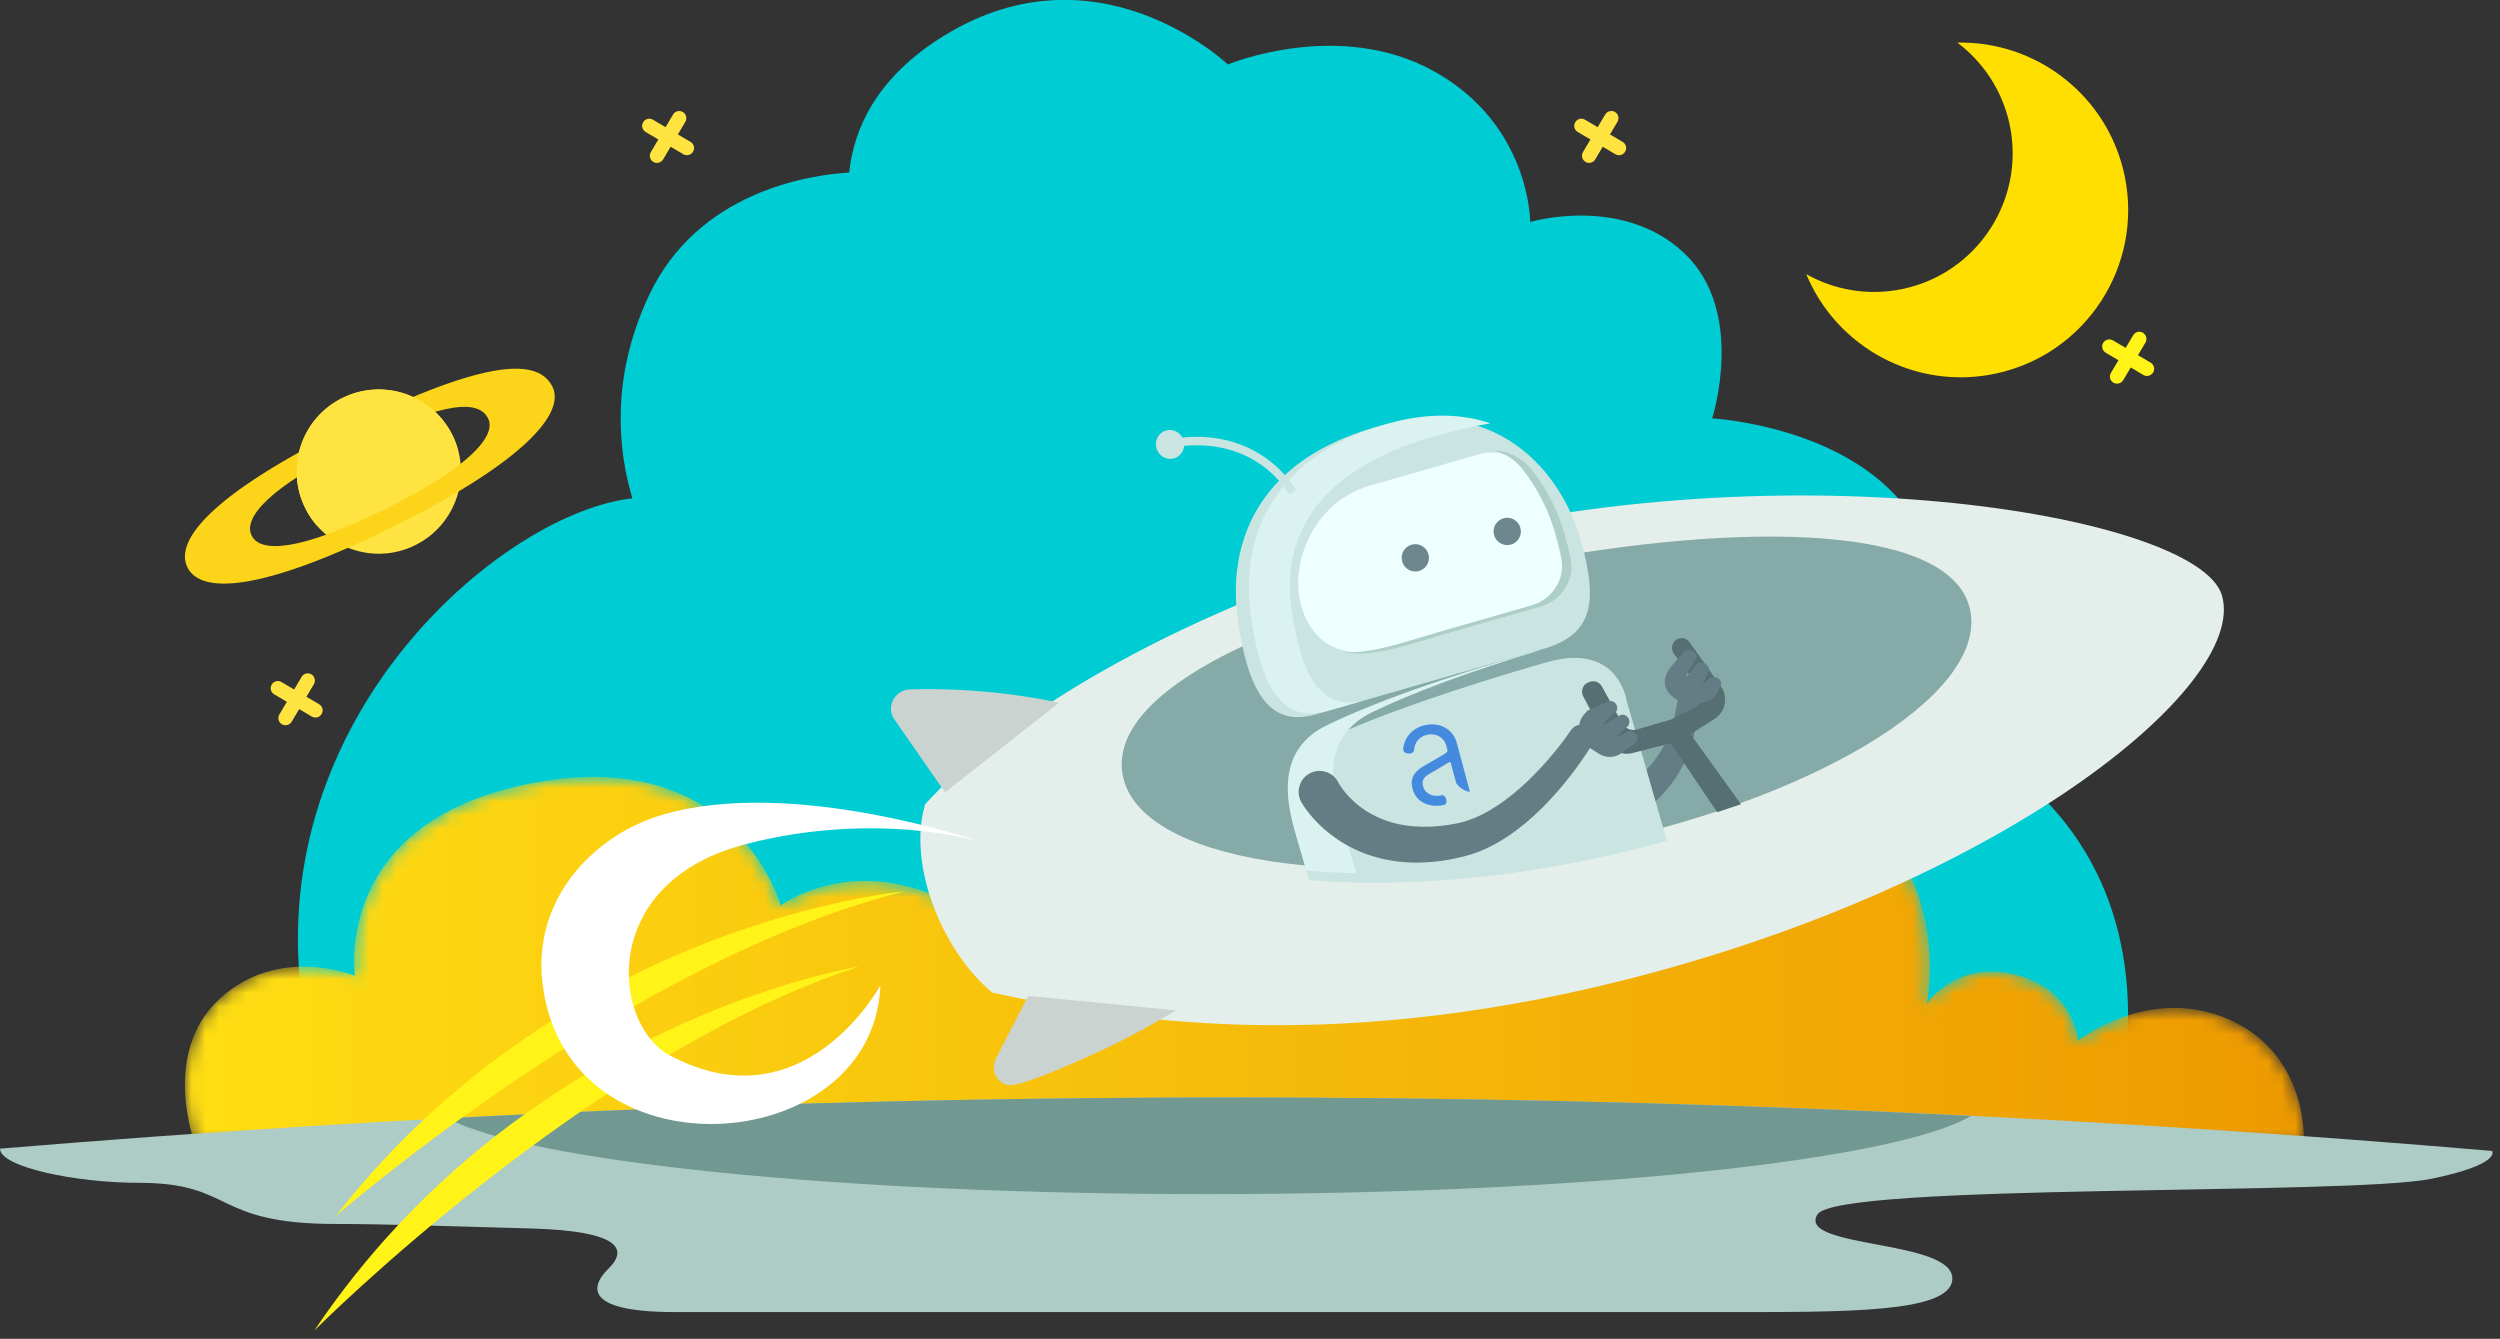 <svg height="98" viewBox="0 0 183 98" width="183" xmlns="http://www.w3.org/2000/svg"><rect x="0" y="0" width="183" height="98" fill="#333333" stroke="none"/><linearGradient id="a" x1=".002%" x2="100.005%" y1="50.001%" y2="50.001%"><stop offset="0" stop-color="#ffdf14"/><stop offset="1" stop-color="#ed9900"/></linearGradient><mask id="b" fill="#fff"><path d="m.764 29.641h154.34s.49-6.499-5.39-9.156c-5.89-2.657-11.12 1.498-11.12 1.498s-.31-3.797-4.66-4.842-6.44 2.174-6.44 2.174 2.3-10.385-7.33-15.906c-10.4-5.965-20.34 2.589-20.34 2.589s-10.4-9.161-24.93-4.839c-13.18 3.917-15.47 15.48-15.47 15.48s-1.12-4.458-6.15-5.849c-5.83-1.611-9.66 1.31-9.66 1.31s-3.1-11.436-17.4-9.097c-15.56 2.548-13.77 14.244-13.77 14.244s-5.56-2.324-9.91 1.693c-4.36 4.016-1.77 10.701-1.77 10.701" fill="#fff" fill-rule="evenodd"/></mask><g fill="none" fill-rule="evenodd" transform="translate(0 -.007)"><path d="m143.28 3.127c1.89 1.424 3.3 3.514 3.83 6.017 1.15 5.483-2.36 10.862-7.84 12.016-2.5.527-4.98.079-7.05-1.083 2.21 5.338 7.97 8.517 13.83 7.285 6.62-1.393 10.86-7.89 9.47-14.51-1.24-5.86-6.47-9.85-12.24-9.725" fill="#ffdf00"/><path d="m141.56 53.209s3.23-7.875-1.5-15.254c-4.33-6.76-14.73-7.323-14.73-7.323s2.51-7.78-2.03-12.082-11.29-2.295-11.29-2.295.02-7.069-6.98-10.998c-7-3.934-15.15-.53-15.15-.53s-9.78-9.326-21.29-1.78c-4.44 2.918-6.09 6.451-6.43 9.689-2.92.179-11.07 1.373-14.66 9.006-2.88 6.132-2.21 11.506-1.21 14.843-9.22 1.007-26.28 15.242-24.33 35.431-11.01 9.76 6.14 9.984 6.14 9.984l126.8.073c5.05-22.904-13.34-28.764-13.34-28.764" fill="#00ccd3"/><path d="m.764 29.641h154.34s.49-6.499-5.39-9.156c-5.89-2.657-11.12 1.498-11.12 1.498s-.31-3.797-4.66-4.842-6.44 2.174-6.44 2.174 2.3-10.385-7.33-15.906c-10.4-5.965-20.34 2.589-20.34 2.589s-10.4-9.161-24.93-4.839c-13.18 3.917-15.47 15.48-15.47 15.48s-1.12-4.458-6.15-5.849c-5.83-1.611-9.66 1.31-9.66 1.31s-3.1-11.436-17.4-9.097c-15.56 2.548-13.77 14.244-13.77 14.244s-5.56-2.324-9.91 1.693c-4.36 4.016-1.77 10.701-1.77 10.701" fill="url(#a)" mask="url(#b)" transform="translate(13.536 54.188)"/><path d="m182.42 84.256s.73.968-4.41 2.032c-6.05 1.248-43.53.307-44.97 2.612-1.57 2.516 10.01 1.807 9.87 4.744-.11 2.498-7.98 2.406-16.85 2.406-8.88 0-69.47 0-76.66 0s-5.89-2.177-4.87-3.168c1.48-1.439.83-2.767-5.64-2.95-6.27-.178-10.87-.331-14.29-.331-9.14 0-7.35-3.013-14.46-3.013-4.61 0-10.14-1.157-10.14-2.499 29.37-2.446 61.32-3.905 95.53-3.738 30.93.151 59.97 1.613 86.89 3.905" fill="#aeccc6"/><path d="m95.53 80.351c-21.89-.107-42.85.454-62.8 1.511 6.01 3.186 28.63 5.555 55.62 5.555 27.48 0 50.43-2.456 55.93-5.73-15.67-.781-31.93-1.254-48.75-1.336" fill="#719991"/><path d="m33.12 31.861c1.47 2.975.25 6.582-2.73 8.055-2.97 1.473-6.58.254-8.05-2.721-1.47-2.976-.26-6.583 2.72-8.055 2.98-1.473 6.58-.255 8.06 2.721" fill="#ffe340"/><path d="m28.23 37.256c-6.31 3.122-9.17 3.242-9.81 1.955-.63-1.286 1.2-3.49 7.51-6.612 6.92-3.43 9.17-3.242 9.8-1.956.64 1.286-1.47 3.626-7.5 6.613zm-2.93-5.922c-9.74 4.818-12.56 8.22-11.58 10.205s5.4 1.801 15.14-3.018c9.31-4.609 12.56-8.221 11.58-10.206-.99-1.984-4.45-2.274-15.14 3.019z" fill="#fcd51a"/><path d="m23.2 38.478c1.01-1.092 2.34-1.953 3.57-2.671 1.19-.688 2.44-.859 3.7-1.316 1.07-.383 2.06-.949 3.08-1.441-.1-.403-.24-.802-.43-1.189-1.48-2.976-5.08-4.194-8.06-2.721-2.98 1.472-4.19 5.079-2.72 8.054.23.476.53.902.86 1.284" fill="#ffe340"/><path d="m149.08 40.904-.93-.547.55-.927c.15-.248.06-.571-.18-.717-.25-.147-.57-.064-.72.185l-.55.926-.92-.547c-.25-.147-.57-.064-.72.184s-.06.571.18.717l.93.548-.55.926c-.14.248-.06.571.19.717.25.147.57.064.71-.184l.55-.927.93.547c.25.147.57.064.72-.184.14-.248.06-.571-.19-.717" fill="#ffe340"/><path d="m157.43 26.554-.93-.548.55-.927c.14-.247.06-.57-.19-.717-.25-.146-.57-.063-.71.185l-.55.927-.93-.548c-.25-.146-.57-.063-.72.185-.14.247-.06.57.19.717l.93.547-.55.927c-.15.248-.07.57.18.717.25.146.57.063.72-.185l.55-.927.92.548c.25.146.57.063.72-.185.15-.247.06-.57-.18-.716" fill="#fff317"/><g fill="#ffe340"><path d="m50.55 10.395-.93-.547.55-.927c.14-.248.06-.57-.19-.717-.24-.146-.57-.063-.71.185l-.55.926-.93-.547c-.25-.146-.57-.063-.71.184-.15.248-.07.571.18.717l.93.548-.55.927c-.15.247-.06.57.18.716.25.146.57.064.72-.184l.55-.927.93.547c.24.147.57.064.71-.184.15-.248.07-.57-.18-.717"/><path d="m118.78 10.395-.93-.547.55-.927c.15-.248.06-.57-.18-.717-.25-.146-.57-.063-.72.185l-.55.926-.93-.547c-.24-.146-.57-.063-.71.184-.15.248-.07.571.18.717l.93.548-.55.927c-.14.247-.06.57.19.716.24.146.57.064.71-.184l.55-.927.93.547c.24.147.57.064.71-.184.15-.248.07-.57-.18-.717"/><path d="m23.36 51.558-.93-.548.55-.926c.14-.248.06-.571-.19-.717-.24-.146-.57-.063-.71.184l-.55.927-.93-.547c-.24-.147-.57-.064-.71.184-.15.248-.07.571.18.717l.93.547-.55.927c-.15.248-.06.571.18.717.25.146.57.063.72-.185l.55-.926.92.547c.25.147.58.064.72-.185.15-.247.07-.57-.18-.716"/></g><g transform="matrix(.961 -.276 .276 .961 60.336 38.702)"><path d="m39.545 13c-16.961 0-31.314 4.256-38.018 8.435-2.492 3.913-1.753 10.644.908 14.6 8.135 4.398 22.087 11.108 44.458 11.889 28.543.998 50.107-7.996 50.107-14.968 0-6.269-28.891-19.955-57.455-19.955" fill="#e4efeb"/><path d="m78.983 28.948c-.582 6.348-15.145 10.252-32.532 8.719-17.387-1.533-31.014-7.921-30.433-14.269.576-6.348 14.447-8.452 31.834-6.919 17.387 1.533 31.712 6.122 31.131 12.47" fill="#85aaa7"/><path d="m13 16.998s-4.327-2.454-10.203-3.951c-1.1-.28-2.076.734-1.725 1.775l2.096 6.178z" fill="#cbd3d1"/><path d="m4.912 37-3.529 3.742c-.693.729-.416 2.042.596 2.21 1.14.188 4.197-.223 6.035-.489 2.594-.375 4.936-.894 6.986-1.459-3.359-1.335-6.724-2.67-10.088-4.004" fill="#cbd3d1"/><path d="m49.315 34.525.088.005.131.001c.088-.001.175-.001.268-.009.186-.007.372-.034.564-.055.372-.058.75-.138 1.122-.252.733-.23 1.445-.552 2.075-1.008l.126-.079.109-.092.23-.184.23-.184c.071-.062.137-.137.208-.205l.421-.417.372-.464.186-.233c.06-.082.109-.169.164-.253l.328-.508c.203-.35.367-.724.558-1.087l.049-.088c.192-.371.657-.517 1.035-.327.356.178.509.591.367.946-.17.431-.323.872-.52 1.298l-.323.63c-.055.105-.109.211-.17.315l-.197.3-.4.6-.46.562c-.082.091-.153.19-.241.277l-.525.515-.137.128-.142.116c-.744.65-1.626 1.157-2.551 1.541-.465.192-.952.343-1.445.465-.252.054-.498.11-.755.146-.126.022-.263.036-.394.05-.066.007-.131.014-.208.018-.071.004-.137.01-.246.01l-.805.001c-.788.001-1.423-.621-1.429-1.389 0-.768.635-1.392 1.423-1.392.339-.001.646.115.892.307" fill="#647c84"/><path d="m46.046 38.669c2.374.211 4.696.317 6.938.331v-10.773s.554-4.227-4.854-4.227c-6.769 0-13.148.335-16.836.969-3.688.633-4.295 3.876-4.295 6.527 0 .926.011 1.949.021 3.034 5.176 1.994 11.771 3.495 19.025 4.14" fill="#cae5e1"/><path d="m30.77 23h17.283c3.684 0 4.947-1.819 4.947-6.958 0-5.14-2.957-12.042-12.219-12.042-9.257 0-12.734 5.515-13.493 10.603-.759 5.089-.154 8.397 3.482 8.397" fill="#cae5e1"/><path d="m31.298 14.884c.727-4.918 4.45-9.048 13.351-9.048 1.675 0 3.113.075 4.35.214-1.812-1.252-4.208-2.049-7.326-2.049-9.185 0-12.635 5.515-13.388 10.603-.753 5.088-.153 8.397 3.455 8.397h2.907c-3.497 0-4.077-3.198-3.35-8.116" fill="#daf2f0"/><path d="m52 15.401c0-1.636-.311-3.453-1.039-5.162-.58-1.356-1.936-2.238-3.439-2.238h-8.317c-4.636 0-8.127 4.808-6.988 8.673 1.144 3.865 5.923 3.298 9.957 3.298h6.782c1.54 0 2.832-1.147 2.969-2.646.047-.581.074-1.221.074-1.924" fill="#eff"/><path d="m50.943 10.091c-.435-1.013-1.299-1.764-2.335-2.091.735.395 1.336 1.024 1.674 1.812.741 1.735 1.057 3.58 1.057 5.24 0 .715-.027 1.364-.081 1.954-.134 1.522-1.449 2.686-3.016 2.686h-6.907c-2.501 0-5.281.212-7.336-.509 2.088 1.051 5.222.789 8.002.789h6.902c1.567 0 2.882-1.164 3.021-2.686.048-.59.075-1.239.075-1.954 0-1.661-.317-3.505-1.057-5.241" fill="#aecec8"/><path d="m49 14c0 .552-.445 1-.997 1s-1.003-.448-1.003-1c0-.553.451-1 1.003-1s.997.447.997 1" fill="#6e868e"/><path d="m42 14c0 .552-.451 1-1.003 1s-.997-.448-.997-1 .445-1 .997-1 1.003.448 1.003 1" fill="#6e868e"/><path d="m30.469 35c-.016-1.56-.032-3.024-.032-4.309 0-2.72.621-6.047 4.392-6.697 3.264-.563 7.581-.895 13.171-.975-.243-.012-.491-.019-.75-.019-6.923 0-12.086.344-15.858.993-3.772.65-4.392 3.977-4.392 6.697 0 .95.011 2.0.022 3.113 1.09.422 2.245.821 3.448 1.196" fill="#daf2f0"/><path d="m29.401 1.56c-.922-.421-1.767-.628-2.359-.73-.113-.524-.597-.886-1.128-.823-.567.067-.973.594-.906 1.176.067.583.577 1.001 1.143.934.391-.046.706-.312.845-.665.551.1 1.339.297 2.179.684 2.101.967 3.533 2.603 4.254 4.863l.572-.194c-.973-3.04-3.039-4.531-4.599-5.246" fill="#cae5e1"/><path d="m31.041 28.231-.005-.005.005.021.011.055.032.124c.027.087.054.177.086.268.065.181.14.364.221.544.172.359.371.709.608 1.038.468.66 1.06 1.229 1.744 1.699 1.362.937 3.111 1.426 4.892 1.559.813.057 1.674-.05 2.535-.272.861-.219 1.717-.55 2.556-.948.84-.395 1.652-.863 2.449-1.371.398-.255.786-.522 1.173-.8.377-.274.764-.572 1.098-.853l.022-.017c.398-.331.985-.278 1.319.121.318.385.274.954-.086 1.29-.398.37-.775.686-1.179 1.009-.398.319-.802.628-1.216.924-.829.591-1.69 1.146-2.605 1.634-.915.49-1.873.92-2.896 1.239-1.023.319-2.121.527-3.272.506-1.071-.026-2.126-.146-3.192-.417-.533-.128-1.055-.306-1.577-.509-.511-.215-1.017-.46-1.507-.756-.969-.591-1.857-1.354-2.573-2.262-.366-.454-.684-.941-.958-1.457-.14-.259-.264-.525-.382-.802-.054-.139-.108-.281-.161-.428l-.075-.229-.032-.124-.022-.069-.022-.094c-.172-.834.366-1.648 1.195-1.82.829-.171 1.642.366 1.814 1.2" fill="#647c84"/><path d="m57.101 38-1.88-5.791-2.908-.084c-.746-.022-1.381-.572-1.532-1.33l-.766-3.65c-.091-.449.232-.872.675-.886l.121-.004c.343-.011.645.23.721.574l.675 2.969c.096.445.479.759.922.758l2.58-.008 1.935-.386c.524-.105.862-.642.736-1.18l-1.144-3.073c-.111-.463.232-.908.69-.908.333.001.615.232.695.561l1.33 3.804c.207.87-.287 1.754-1.119 2.002l-2.031.604 2.137 5.948z" fill="#566f72"/><g fill="#647c84"><path d="m49.012 29.981c.04.343.186.664.412.915l.533.597c.407.457 1.026.622 1.579.423l1.151-.415c.241-.086.372-.363.287-.622v-.013c-.075-.233-.297-.377-.523-.34l-1.041.172 1.091-.529c.216-.103.322-.363.246-.604l-.005-.01c-.08-.252-.327-.396-.568-.33l-1.217.339-.07-.128 1.036-.486c.231-.108.332-.393.236-.642-.085-.21-.292-.335-.498-.306l-1.644.232-.302.193c-.503.321-.779.928-.704 1.551"/><path d="m57.224 29.794c.536.238 1.631.33 2.156-.056l.425-.444c.227-.168.262-.472.07-.685l-.006-.011c-.169-.192-.466-.246-.699-.13l-.559.3.653-.771c.192-.174.204-.455.029-.652l-.006-.009c-.186-.207-.513-.252-.746-.104l-.862.64.233-.4.74-.626c.21-.184.21-.488.006-.685-.169-.166-.443-.209-.658-.106 0 0-1.008.594-1.451.979-1.282 1.111-.006 2.451.676 2.759"/></g></g><path d="m18.129 79.546s21.76 12.12 47.85 3.581c0 0-28.41 3.541-47.85-3.581" fill="#fff317" transform="matrix(-.788 .616 -.616 -.788 126.207 122.263)"/><path d="m20.607 72.573s21.76 12.12 47.85 3.581c0 0-28.41 3.541-47.85-3.581" fill="#fff317" transform="matrix(-.829 .559 -.559 -.829 123.885 113.898)"/><path d="m0 22.994s14.39 3.12 23.51-.889c4.73-2.077 8.62-7.225 7.14-13.259-3.47-14.229-25.63-9.827-24.56 2.841 0 0 4.3-10.97 14.68-6.953 4.44 1.713 6.79 11.902-3.64 16.013-9.36 3.688-17.13 2.247-17.13 2.247" fill="#fff" transform="matrix(-.993 -.122 .122 -.993 69.066 84.489)"/><path d="m4 5.481v-3.611c0-1.083-.848-1.87-2.016-1.87-.889 0-1.653.529-1.902 1.323-.01.101.015.283.303.375.316.1.432-.067.474-.177.164-.484.605-.797 1.125-.797.708 0 1.222.487 1.222 1.157v.287c0 .134-.175.222-.339.26l-1.405.378c-1.052.246-1.462.665-1.462 1.494 0 .964.843 1.692 1.965 1.7.015 0.0.03-.003.044-.009.052-.023.172-.103.172-.34 0-.237-.119-.333-.172-.363-.015-.008-.03-.012-.047-.012-.678-.009-1.169-.416-1.169-.976 0-.517.275-.675.854-.818 0 0 1.018-.275 1.419-.398.068-.021.136.032.134.105l-.004.229.003 1.27c0 .015.003.031.009.045.142.344.386.622.706.81.068.036.085-.024.085-.062" fill="#3682e0" fill-opacity=".9" transform="matrix(.966 -.259 .259 .966 102.292 53.626)"/></g></svg>
